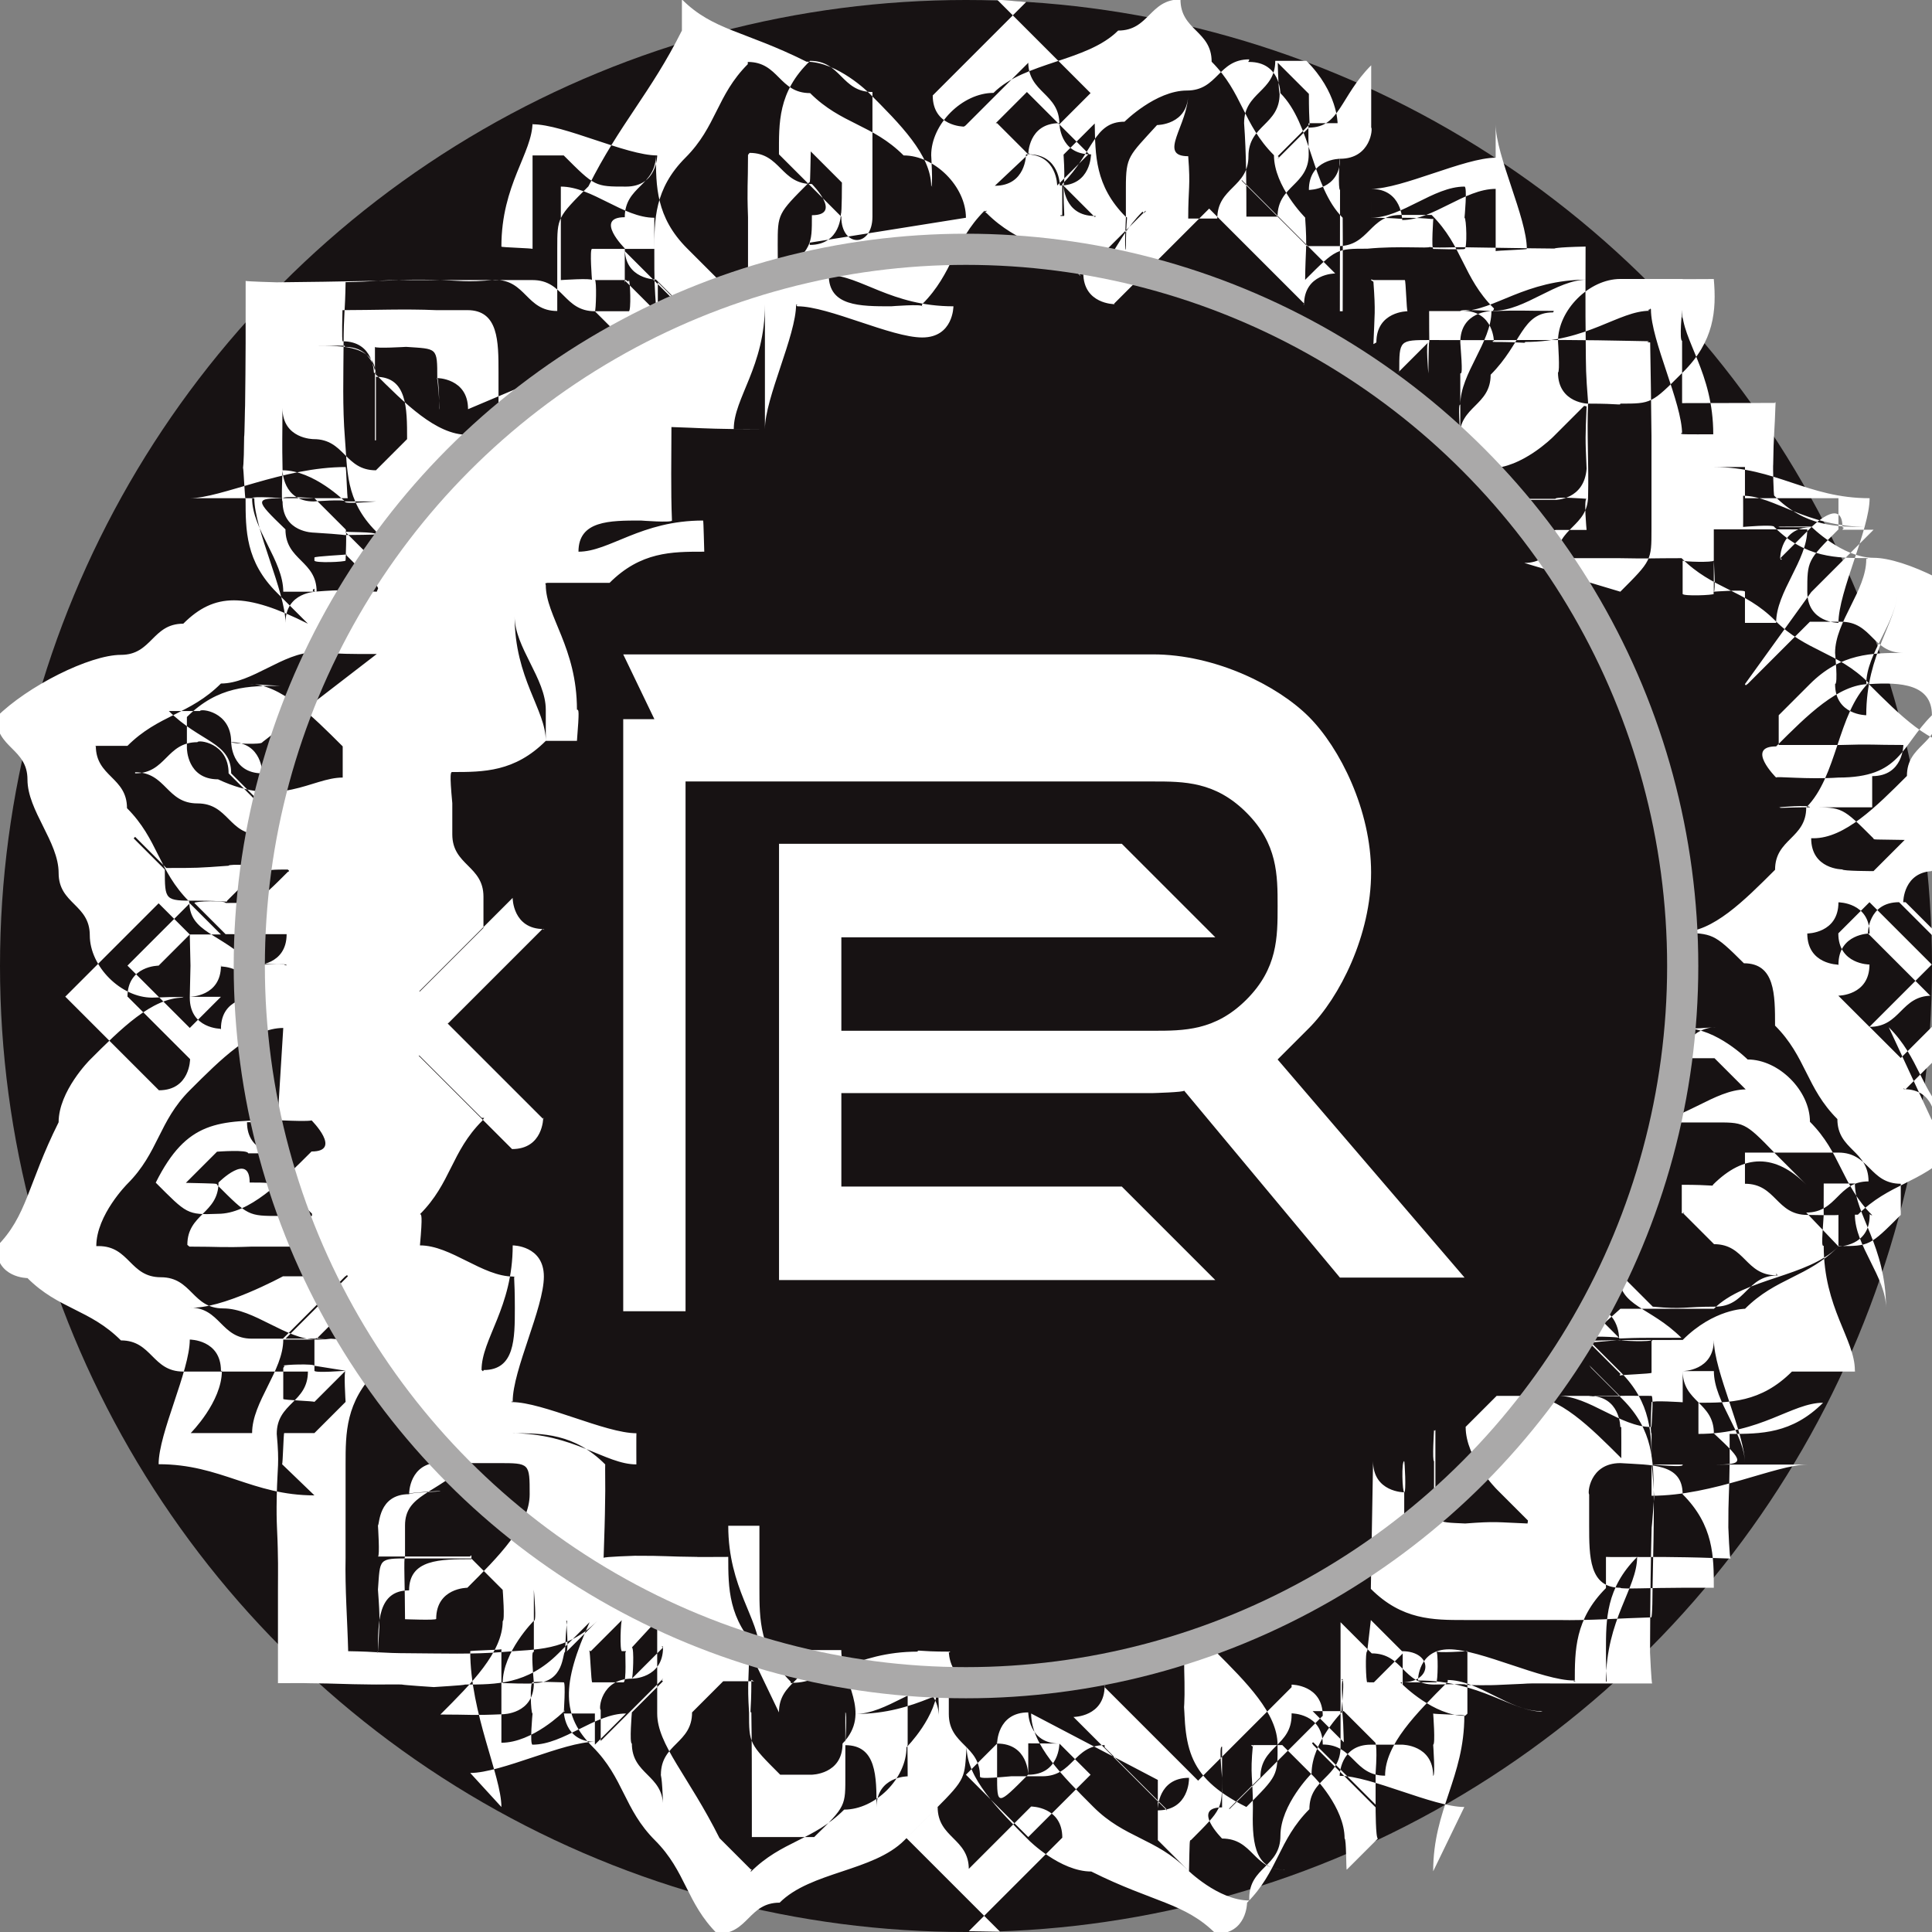 <?xml version="1.0" encoding="UTF-8"?>
<!DOCTYPE svg PUBLIC "-//W3C//DTD SVG 1.1//EN" "http://www.w3.org/Graphics/SVG/1.1/DTD/svg11.dtd">
<!-- Creator: CorelDRAW -->
<svg xmlns="http://www.w3.org/2000/svg" xml:space="preserve" width="1.181in" height="1.181in" style="shape-rendering:geometricPrecision; text-rendering:geometricPrecision; image-rendering:optimizeQuality; fill-rule:evenodd; clip-rule:evenodd"
viewBox="0 0 0.062 0.062"
 xmlns:xlink="http://www.w3.org/1999/xlink">
 <rect x="0" y="0" width="0.062" height="0.062" fill="#808080" stroke="none"/>
 <defs>
  <style type="text/css">
   <![CDATA[
    .str0 {stroke:#AAA9A9;stroke-width:0.001}
    .fil3 {fill:none}
    .fil1 {fill:white}
    .fil0 {fill:#171213}
    .fil2 {fill:white;fill-rule:nonzero}
   ]]>
  </style>
 </defs>
 <g id="Layer_x0020_1">
  <g id="_298068984">
   <circle id="_298069152" class="fil0" cx="0.031" cy="0.031" r="0.031"/>
   <path id="_298069104" class="fil1" d="M0.059 0.04c-0.001,0.001 -0.002,0.001 -0.003,0.002 -0,0 -0.001,0 -0.002,0.001 -0.001,0 -0.002,0 -0.003,2.46313e-005 -0,-5.42303e-005 -0,-0 -0,-0 -5.837e-005,0 -0,0 -0,0 0,0 0,0 0.001,0.001 0.001,0.001 0.001,0.002 0.001,0.003 2.81501e-005,0 7.76197e-005,0.001 8.34153e-005,0.001 3.72575e-006,0 -7.3687e-005,0.001 -8.03105e-005,0.001 -2.60802e-005,0.001 -4.4502e-005,0.002 -5.19535e-005,0.004 -2.06986e-006,0 4.53299e-005,0.001 6.89263e-005,0.001 -0.001,0 -0.002,0 -0.003,0 -0,0 -0.001,-6.62355e-006 -0.001,1.86287e-006 -0,5.7956e-006 -0.001,4.4088e-005 -0.001,4.71928e-005 -0,5.38163e-006 -0.001,1.75938e-005 -0.001,-1.511e-005 -0,-2.62872e-005 -0.001,-0 -0.001,-0 -0.001,-0 -0.001,-0.001 -0.002,-0.001 -0,-0 -0,-0 -0.001,-0.001 -9.45925e-005,5.56792e-005 -0,0 -0,0 0,0 0,0 0,0.001 0,0.001 0,0.002 -0,0.003 -0,0.001 -0.001,0.001 -0.001,0.002 -0.001,0.001 -0.001,0.002 -0.002,0.003 -0,0 -0,0.001 -0.001,0.001 -0.001,-0.001 -0.002,-0.001 -0.004,-0.002 -0.001,-0 -0.002,-0.001 -0.002,-0.001 -0.001,-0.001 -0.002,-0.002 -0.002,-0.003 -4.84347e-005,2.06986e-007 -9.66624e-005,1.86287e-006 -0,1.86287e-006 -5.21604e-005,0 -0,-1.65589e-006 -0,-2.06986e-006 -7.2859e-005,0.001 -0,0.001 -0.001,0.002 -0,0 -0.001,0.001 -0.001,0.001 -0.001,0.001 -0.003,0.001 -0.004,0.002 -0.001,0 -0.001,0.001 -0.002,0.001 -5.40233e-005,-0 -0,-0 -0,-0 -0.001,-0.001 -0.001,-0.002 -0.002,-0.003 -0.001,-0.001 -0.001,-0.002 -0.002,-0.003 -0.001,-0.001 -0.001,-0.002 -9.95602e-005,-0.004 -9.14878e-005,-5.21604e-005 -0,-0 -0,-0 -0,0 -0,0 -0.001,0.001 -0.001,0.001 -0.002,0.001 -0.003,0.001 -0,2.60802e-005 -0.001,7.74127e-005 -0.001,8.15524e-005 -0,3.10479e-006 -0.001,-6.80984e-005 -0.001,-7.84476e-005 -0,-1.4696e-005 -0.001,1.86287e-006 -0.001,-4.76068e-006 -0.001,-9.31436e-006 -0.001,-3.14619e-005 -0.002,-4.03622e-005 -0,-6.83053e-006 -0.001,-1.4489e-006 -0.001,-1.4489e-006 0,-0.001 0,-0.002 0,-0.003 0,-0 5.58862e-006,-0.001 -8.27943e-007,-0.001 -1.15912e-005,-0.001 -5.7956e-005,-0.001 -3.80854e-005,-0.002 2.04916e-005,-0.001 9.02458e-005,-0.001 0,-0.002 0,-0.001 0.001,-0.001 0.001,-0.002 -5.46443e-005,-9.31436e-005 -0,-0 -0,-0 -0,0 -0,0 -0.001,0 -0.001,0 -0.002,0 -0.003,-0 -0.001,-0 -0.001,-0.001 -0.002,-0.001 -0.001,-0.001 -0.002,-0.001 -0.003,-0.002 -0,-0 -0.001,-0 -0.001,-0.001 0.001,-0.001 0.001,-0.002 0.002,-0.004 0,-0.001 0.001,-0.002 0.001,-0.002 0.001,-0.001 0.002,-0.002 0.003,-0.002 -2.06986e-007,-4.98836e-005 -1.86287e-006,-9.93532e-005 -1.86287e-006,-0 0,-5.8784e-005 1.65589e-006,-0 2.27684e-006,-0 -0,-1.01423e-005 -0,-3.97413e-005 -0.001,-0 -0.001,-0 -0.002,-0.001 -0.002,-0.002 -0,-0.001 -0.001,-0.001 -0.001,-0.002 -0,-0.001 -0.001,-0.002 -0.001,-0.003 -0,-0.001 -0.001,-0.001 -0.001,-0.002 0.001,-0.001 0.003,-0.002 0.004,-0.002 0.001,-0 0.001,-0.001 0.002,-0.001 0.001,-0.001 0.002,-0.001 0.004,-0 5.21604e-005,-9.16947e-005 0,-0 0,-0 -0,-0 -0,-0 -0.001,-0.001 -0.001,-0.001 -0.001,-0.002 -0.001,-0.003 -2.54593e-005,-0 -6.47866e-005,-0.001 -8.11385e-005,-0.001 -7.86546e-006,-0 2.69082e-005,-0 3.45666e-005,-0.001 1.36611e-005,-0 2.52523e-005,-0.001 3.04269e-005,-0.001 8.90039e-006,-0.001 1.4903e-005,-0.001 1.73868e-005,-0.002 2.69082e-006,-0.001 6.20958e-007,-0.001 6.20958e-007,-0.002 0,1.511e-005 0.001,4.73998e-005 0.001,4.49159e-005 0.001,-7.45149e-006 0.002,-2.69082e-005 0.003,-4.49159e-005 0.001,-1.05563e-005 0.001,-5.48513e-005 0.002,-3.45666e-005 0.001,2.17335e-005 0.001,9.08668e-005 0.002,0 0.001,0 0.001,0.001 0.002,0.001 8.8383e-005,-5.19535e-005 0,-0 0,-0 -0,-0.001 -0,-0.001 -0,-0.002 0,-0.001 0,-0.001 0.001,-0.002 0.001,-0.002 0.002,-0.003 0.003,-0.005 0,-0 0,-0.001 0,-0.001 0.001,0.001 0.002,0.001 0.004,0.002 0.001,0 0.002,0.001 0.002,0.001 0.001,0.001 0.002,0.002 0.002,0.003 4.90557e-005,-2.06986e-007 9.81113e-005,-1.86287e-006 0,-1.86287e-006 6.20958e-005,0 0,1.65589e-006 0,2.27684e-006 6.06469e-005,-0 0,-0.001 0,-0.001 0,-0.001 0.001,-0.002 0.002,-0.002 0.001,-0.001 0.003,-0.001 0.004,-0.002 0.001,-0 0.001,-0.001 0.002,-0.001 0,0.001 0.001,0.001 0.001,0.002 0.001,0.001 0.001,0.002 0.002,0.003 0,0.001 0.001,0.002 0.001,0.002 7.12031e-005,0.001 9.93532e-006,0.001 -0,0.002 -6.08538e-005,0 -0,0 -0,0 0,6.43726e-005 0,0 0,0 9.87323e-005,-0 0,-0 0,-0 0.001,-0.001 0.001,-0.001 0.002,-0.001 0.001,-9.70764e-005 0.002,-0 0.002,-5.8577e-005 0,4.47089e-005 0.001,5.17465e-006 0.001,1.13842e-005 0.001,1.26261e-005 0.002,3.53946e-005 0.003,4.26391e-005 0,1.86287e-006 0,-4.20181e-005 0.001,-6.37516e-005 0,0.001 -1.07633e-005,0.002 3.93273e-006,0.003 8.90039e-006,0.001 0,0.001 7.65848e-005,0.002 -4.22251e-005,0.001 2.46313e-005,0.002 -0,0.003 -0,0.001 -0.001,0.001 -0.001,0.002 5.34024e-005,9.08668e-005 0,0 0,0 0.001,-0 0.001,-0 0.002,-0 0.001,1.96637e-005 0.001,0 0.002,0 0.001,0.001 0.002,0.001 0.003,0.002 0.001,0.001 0.002,0.001 0.003,0.002 -0.001,0.001 -0.001,0.003 -0.002,0.004 -0,0.001 -0.001,0.001 -0.001,0.002 -0.001,0.001 -0.002,0.002 -0.003,0.002 2.06986e-007,4.67788e-005 1.86287e-006,9.37646e-005 1.86287e-006,0 0,5.38163e-005 -1.65589e-006,0 -2.06986e-006,0 0.001,7.76197e-005 0.001,0 0.002,0.001 0.001,0 0.001,0.001 0.001,0.002 0.001,0.001 0.001,0.002 0.002,0.003 0,0.001 0.001,0.001 0.001,0.002 -0.001,0 -0.001,0.001 -0.002,0.001zm-0.007 0.002c0.001,0 0.002,0 0.003,-0 0.001,-0.001 0.003,-0.001 0.004,-0.002 0,-0 0.001,-0 0.001,-0.001 0,-8.52782e-005 0,-0 8.34153e-005,-0 -0.001,-0.001 -0.001,-0.002 -0.002,-0.003 -0,-0.001 -0.001,-0.002 -0.002,-0.002 -0,-0 -0.001,-0.001 -0.002,-0.001l-0 -3.99483e-005c-6.20958e-006,0 -1.4075e-005,0 -2.27684e-005,0 0,9.83183e-005 0.001,0 0.001,0 -0,0 -0.001,0 -0.001,0.001 -1.20052e-005,0 -2.58732e-005,0 -3.95343e-005,0l0 -0c0,-0 0.001,-0 0.001,-0 0,-5.38163e-006 0,0 0,0 0,0 0.001,0.001 0.001,0.001 -0.001,1.03493e-005 -0.002,0.001 -0.003,0.001 -7.57568e-005,2.38034e-005 -0,4.4088e-005 -0,6.06469e-005l-5.13325e-005 0c0,-4.4502e-005 0,-0 0.001,-0 0,-0 0.001,-0 0.001,-0 0.001,-0 0.001,-3.80854e-005 0.002,0.001 0,0 0.001,0.001 0.001,0.001 -0,-8.7969e-005 -0,-0 -0,-0 -0.001,-0.001 -0.002,-0.001 -0.003,-0 -0,5.8991e-005 -0,0 -0.001,0 -0,1.59379e-005 -0,-1.63519e-005 -0,-8.23804e-005 -0,0 -0,0.001 -0,0.001l3.60155e-005 -1.17982e-005c8.94179e-005,-2.83571e-005 0,8.44502e-005 0,0 0,0 0.001,0.001 0.001,0.001 0.001,0 0.001,0.001 0.002,0.001 0,1.28331e-005 0,-4.20181e-005 0,-6.58215e-005 1.07633e-005,2.38034e-005 2.21475e-005,4.73998e-005 3.35317e-005,7.12031e-005 -0.001,0 -0.001,0.001 -0.002,0.001 -0.001,0 -0.001,9.33506e-005 -0.002,-0 -0,-0 -0.001,-0.001 -0.001,-0.001 -9.37646e-005,-9.85253e-005 -0,-0 -0,-0 -2.62872e-005,7.72057e-005 -5.40233e-005,0 -8.11385e-005,0 0,0 0,0 0,0 0,0.001 0.001,0.001 0.002,0.002 8.46572e-005,9.06598e-005 0,0 0,0 -0,0 -0.001,0 -0.001,0 -0.001,0 -0.001,4.65718e-005 -0.001,-0 -0,-0 -0,-0.001 -0.001,-0.001 -5.40233e-005,0 -0,0 -0,0 0,0 0.001,0.001 0.001,0.001 -0,-2.33894e-005 -0.001,-7.09962e-005 -0.001,-0 -6.64425e-005,0 -0,0 -0,0zm0.006 0.005c-0.001,0 -0.003,0.001 -0.005,0.001 0,-0 0,-0.001 0,-0.001 0.001,-0 0.002,-0 0.002,-0 0.001,-0 0.001,-7.24451e-005 0,-0.001 -0,-0.001 -0.001,-0.001 -0.001,-0.002 0,-0 0.001,-0 0.001,-0.001 0,0.001 0.001,0.003 0.001,0.004zm-0.005 -0.001c-5.31954e-005,-0 -0,-0.001 -0,-0.001 0,-6.70634e-005 0.001,-0 0.001,-0 -0,-0 -0,-0.001 -0,-0.001 0,-0 0.001,-0 0.001,-0 0,0.001 0.001,0.002 0.001,0.003 -0.001,0 -0.001,0 -0.002,0 -0,4.28461e-005 -0,8.27943e-005 -0.001,0 -0,1.90427e-005 -0,1.20052e-005 -0,-0zm-0.001 -0.003c0,3.53946e-005 0.001,6.85123e-005 0.001,0 5.73351e-005,4.55369e-006 0,1.80078e-005 0,5.46443e-005 0,0 0,0.001 0,0.001 -0,3.29108e-005 -0.001,6.39586e-005 -0.001,8.56922e-005 -5.42303e-005,3.51876e-006 -0,-1.55239e-005 -0,-5.38163e-005 -0,-0 -0.001,-0.001 -0.001,-0.001zm-7.86546e-006 -1.15912e-005c-2.48383e-006,-4.76068e-006 -1.24192e-006,-1.03493e-005 0,0zm-0.008 0.008c0.001,0.001 0.002,0.001 0.003,0.001 0.001,0 0.002,0 0.003,0 0.001,2.11126e-005 0.002,-5.7956e-005 0.003,-8.52782e-005 0,-4.55369e-006 0,-4.92626e-005 0,-0 1.86287e-006,-0 3.72575e-005,-0 4.11902e-005,-0.001 1.73868e-005,-0.001 5.00906e-005,-0.002 3.64295e-005,-0.003 -1.511e-005,-0.001 -0,-0.002 -0.001,-0.003 -0,-0 -0.001,-0.001 -0.001,-0.001l-7.24451e-005 -9.21087e-005c-7.45149e-005,0 -0,0 -0,0 0,0 0.001,0.001 0.001,0.001 -0,-0 -0.001,-0 -0.001,-0 -6.74774e-005,9.27297e-005 -0,0 -0,0 0,-7.45149e-006 0,-1.30401e-005 0.001,-1.59379e-005 0,-4.96766e-006 0.001,0 0.001,0 0,5.46443e-005 0,0 0,0 7.63778e-005,0 0,0.001 0,0.001 -0.001,-0 -0.002,-0.001 -0.003,-0.001 -0,-2.83571e-005 -0,-7.3273e-005 -0.001,-0l-0 0c0.001,0 0.001,0 0.002,0 0.001,0 0.001,0.001 0.001,0.001 1.86287e-005,0 2.9392e-005,0 3.08409e-005,0 3.93273e-006,0 1.24192e-006,0.001 1.24192e-006,0.001 -0.001,-0.001 -0.002,-0.002 -0.003,-0.002 -0,-0 -0.001,-0 -0.001,-0 -0,0 -0.001,0.001 -0.001,0.001l5.58862e-006 1.24192e-006c9.87323e-005,2.11126e-005 0,0 0,0 0,0.001 0.001,0.002 0.001,0.002 0,0 0.001,0.001 0.001,0.001 -4.96766e-006,3.14619e-005 -9.93532e-006,6.29237e-005 -1.4903e-005,9.43856e-005 -0.001,-3.97413e-005 -0.001,-7.55498e-005 -0.002,-0 -0.001,-4.57439e-005 -0.001,-0 -0.001,-0.001 -0,-0 -0,-0.001 -0,-0.001 -6.23027e-005,-0 -0,-0.001 -0,-0.001l-0 0c1.55239e-005,5.00906e-005 3.0013e-005,0 4.326e-005,0 0,0 0,0.001 0,0.002 0,0 0,0.001 0,0.001 -0,-8.94179e-005 -0.001,-0 -0.001,-0 -0,-7.01682e-005 -0,-0 -0,-0.001 -6.04399e-005,-0 -9.52135e-005,-0.001 -0,-0.001 -9.41786e-005,7.03752e-005 -0,0 -0,0 1.26261e-005,0 7.07892e-005,0.001 0,0.001 -0,-0 -0.001,-0 -0.001,-0.001 -0,8.30013e-005 -0,0 -0,0zm0.003 0.007c-0.001,-0 -0.003,-0.001 -0.004,-0.001 0,-0 0,-0.001 0.001,-0.001 0,0 0.001,0 0.001,0 0,0 0.001,0 0.001,0.001 0,7.05822e-005 0,1.80078e-005 0,-0 7.20311e-005,-0 0,-0.001 0,-0.001 7.59638e-005,-0 0,-0.001 0,-0.001 0,2.11126e-005 0.001,4.20181e-005 0.001,6.39586e-005 -0,0.002 -0.001,0.003 -0.001,0.005zm-0.003 -0.006c0,0 0,0 0.001,0.001 0.001,0 0.001,0.001 0,0.001 -1.4282e-005,8.94179e-005 -3.08409e-005,0 -5.69211e-005,0 -0,-0 -0.001,-0 -0.001,-0 -3.78784e-005,-1.82148e-005 -5.36093e-005,-0 -5.8577e-005,-0 -3.97413e-005,-0 -7.45149e-005,-0.001 -0,-0.001zm9.83183e-005 0.002c0,0 0,0 0.001,0 0,0 0.001,0 0.001,-0 5.36093e-005,-0 6.80984e-005,-0.001 0,-0.001 0,6.89263e-005 0.001,0 0.001,0 6.78914e-005,1.71798e-005 0,0 0,0 -0,0.001 -0,0.002 -0,0.002 -2.69082e-006,1.4282e-005 -2.46313e-005,2.50453e-005 -7.65848e-005,7.43079e-005 -0.001,-0 -0.002,-0.001 -0.002,-0.001 0,-0 0,-0.001 0,-0.001zm-0.011 0.001c0,0.001 0.001,0.002 0.002,0.003 0.001,0.001 0.002,0.001 0.003,0.002 0,0 0.001,0.001 0.002,0.001 0,7.45149e-005 0,5.8784e-005 0,-7.59638e-005 0,-0.001 0.001,-0.001 0.001,-0.002 0,-0.001 0.001,-0.002 0.001,-0.002 0,-0.001 0.001,-0.002 0.001,-0.002 7.03752e-006,-0 -6.31307e-005,-0.001 -0,-0.001 -1.28331e-005,-7.49289e-005 -2.69082e-005,-0 -4.26391e-005,-0 -0,6.66495e-005 -0,0 -0,0 5.71281e-005,0 9.64554e-005,0 0,0.001 2.38034e-005,0 5.05046e-005,0 7.65848e-005,0.001 -0,-0 -0.001,-0.001 -0.001,-0.001 -0,5.31954e-005 -0,0 -0,0 0,0 0.001,0 0.001,0 0,0 0,0 0.001,0.001 0,0 8.96249e-005,0 2.02846e-005,0.001 -0,0 -0,0.001 -0,0.001 -0.001,-0.001 -0.001,-0.001 -0.002,-0.002 -0,-0 -0,-0 -0,-0 -8.36223e-005,2.9392e-005 -0,5.96119e-005 -0,8.8176e-005 0,0 0.001,0.001 0.001,0.001 0,0 0,0 0.001,0.001 0,0 0,0.001 7.348e-005,0.001 -0,0 -0.001,0.001 -0.001,0.001 -2.25615e-005,-0 -1.03493e-005,-0.001 -6.85123e-005,-0.001 -0,-0.001 -0.001,-0.002 -0.001,-0.002 -0,-0 -0,-0 -0.001,-0.001 -0,-0 -0,-0 -0,-0 -0,0 -0.001,0 -0.001,0 6.27167e-005,9.76973e-005 7.49289e-005,0 5.73351e-005,0 -9.58345e-005,0.001 -0,0.001 -0,0.002 -2.44243e-005,0.001 0,0.002 0.001,0.002 8.90039e-006,1.07633e-005 3.31177e-006,3.35317e-005 1.05563e-005,0 -0.001,-0 -0.001,-0.001 -0.002,-0.001 -0,-0 -0.001,-0.001 -0,-0.001 0,-0 0,-0.001 0,-0.001 0,-0 0,-0.001 0,-0.001l-0 5.13325e-005c-3.76714e-005,0 -9.19017e-005,0 -0,0.001 -0,0.001 -0,0.001 -0.001,0.002 -4.65718e-005,0 -3.89133e-005,0 -6.16818e-005,0.001 -0,-0 -0.001,-0.001 -0.001,-0.001 -0,-0 -0,-0.001 -0,-0.001 0,-0 0,-0.001 0.001,-0.001 -0,1.55239e-005 -0,3.08409e-005 -0,4.4295e-005 -0,0 -0,0.001 -0.001,0.001 -0,-0 -0,-0.001 -0,-0.001 -0,9.10738e-006 -0,1.71798e-005 -0,2.35964e-005zm-0.001 0.007c-0.001,-0.001 -0.002,-0.002 -0.003,-0.003 0,-0 0.001,-0.001 0.001,-0.001 0,0.001 0.001,0.001 0.001,0.002 0,0 0,0 0,0 0,0 0,0 0,-1.511e-005 0.001,-0.001 0.001,-0.001 0.002,-0.002 0,0 0.001,0 0.001,0.001 -0.001,0.001 -0.002,0.002 -0.003,0.003zm-0.011 -0.01c-0,0.001 -0,0.002 0,0.003 0,0.001 0.001,0.002 0.002,0.004 0,0 0.001,0.001 0.001,0.001 8.50712e-005,0 0,0 0,8.40363e-005 0.001,-0.001 0.002,-0.001 0.003,-0.002 0.001,-0 0.002,-0.001 0.002,-0.002 0,-0 0.001,-0.001 0.001,-0.002l3.74644e-005 -0c-0,-6.20958e-006 -0,-1.38681e-005 -0,-2.25615e-005 -4.28461e-005,0 -9.81113e-005,0 -0,0 -8.7555e-005,0 -0,0 -0,0.001 -0,-0 -0,-0.001 -0.001,-0.001 -0,-1.36611e-005 -0,-2.9599e-005 -0,-4.55369e-005 0,0 0,0.001 0,0.001 0,0 0,0.001 0,0.001 -1.92497e-005,0 -0,0 -0,0.001 -0,0 -0.001,0 -0.001,0.001 2.48383e-006,-0.001 -0,-0.002 -0.001,-0.002 -0,-0 -0,-0.001 -0,-0.001l-0 -5.19535e-005c6.10608e-005,0 0,0.001 0,0.001 0,0 0,0.001 0,0.001 0,0.001 3.37387e-005,0.001 -0.001,0.002 -0,0 -0,0 -0.001,0 -0,0 -0,0 -0.001,0 0,-0 0,-0.001 0,-0.001 0,-0.001 0,-0.002 -1.63519e-005,-0.003 -6.00259e-005,-0 -0,-0 -0,-0.001 -8.48642e-006,-9.91462e-005 3.35317e-005,-0 9.79043e-005,-0 -0,-0 -0.001,-0 -0.001,-0 7.45149e-006,0 -7.55498e-005,0 -0,0 -0,0 -0.001,0.001 -0.001,0.001 -0,0.001 -0.001,0.001 -0.001,0.002 -1.75938e-005,0 4.326e-005,0 6.80984e-005,0.001 -0,-0.001 -0.001,-0.001 -0.001,-0.002 -8.32083e-005,-0 0,-0.001 0,-0.001 0,-0 0.001,-0.001 0.001,-0.001 8.54852e-005,-7.86546e-005 0,-0 0,-0 -7.82407e-005,-2.67012e-005 -0,-5.48513e-005 -0,-8.23804e-005 -0,0 -0,0 -0,0 -0.001,0.001 -0.001,0.001 -0.002,0.002 -9.02458e-005,8.40363e-005 -0,0 -0,0 -0,-0.001 -0,-0.001 -0,-0.001 -7.16171e-005,-0 0,-0.001 0.001,-0.001 0,-0 0.001,-0 0.001,-0.001 -8.17594e-005,-3.51876e-005 -0,-7.07892e-005 -0,-0 -0,7.61708e-005 -0,0 -0,0 -0,0 -0,0 -0.001,0.001 3.29108e-005,-0 8.13454e-005,-0.001 0,-0.001 -0,-6.64425e-005 -0,-0 -0,-0zm-0.005 0.006c-0,-0.001 -0.001,-0.003 -0.001,-0.005 0,-2.15265e-005 0.001,-4.20181e-005 0.001,-6.18888e-005 0,0.001 0,0.002 0,0.003 4.16042e-005,0 0,0 0,0 0.001,-0 0.002,-0.001 0.002,-0.001 3.29108e-005,-1.22122e-005 6.83053e-005,-1.73868e-005 0,-3.0013e-005 0,0 0,0.001 0.001,0.001 -0.001,0 -0.003,0.001 -0.004,0.001zm0.004 -0.003c-0.001,0 -0.002,0.001 -0.003,0.001 -9.70764e-005,-0 -0,-0.001 -0,-0.001 -5.9198e-005,-0 -9.02458e-005,-0.001 -0,-0.001 -3.72575e-005,-0 -1.78008e-005,-0 0,-0 0,-3.58086e-005 0.001,-0 0.001,-0 6.87193e-005,0 0,0.001 0,0.001 0,-0 0.001,-0 0.001,-0 0,0 0,0.001 0,0.001zm-0 -0.002c-5.38163e-006,3.58086e-005 -1.57309e-005,7.07892e-005 -1.86287e-005,0 -1.78008e-005,0 4.65718e-005,0.001 -6.68564e-005,0.001 -0,0 -0.001,0 -0.001,0 -3.45666e-005,-0 -6.64425e-005,-0.001 -9.12808e-005,-0.001 -3.51876e-006,-4.61578e-005 1.32471e-005,-0 4.61578e-005,-0 0,-0 0.001,-0.001 0.001,-0.001 -3.87064e-005,0 -8.01035e-005,0.001 -0,0.001zm-0.008 -0.009c-0.001,0.001 -0.001,0.002 -0.001,0.003 -0,0.001 -0,0.002 -0,0.003 -2.17335e-005,0.001 5.75421e-005,0.002 8.30013e-005,0.003 4.96766e-006,0 6.76844e-005,0 0,0 0.001,1.61449e-005 0.001,6.31307e-005 0.002,6.60285e-005 0.001,4.55369e-006 0.002,4.13972e-005 0.003,-4.30531e-005 0.001,-9.23157e-005 0.002,-0 0.003,-0.001 0,-0 0,-0 0,-0 -0,-8.05175e-005 -0,-0 -0,-0 -0,0 -0.001,0.001 -0.001,0.001 8.34153e-005,-0 0,-0.001 0,-0.001 -9.52135e-005,-6.91333e-005 -0,-0 -0,-0 8.27943e-006,0 1.57309e-005,0 2.27684e-005,0 1.03493e-005,0 -2.09056e-005,0 -6.39586e-005,0.001 -8.7555e-005,0 -0,0.001 -0.001,0.001 -0,3.87064e-005 -0.001,0 -0.001,0 0,-0.001 0.001,-0.002 0.001,-0.002 3.10479e-005,-0 8.15524e-005,-0 0,-0.001 -6.89263e-005,-5.8991e-005 -0,-0 -0,-0 -0,0.001 -0,0.001 -0,0.002 -4.4502e-005,0 -8.46572e-005,0 -0,0.001 -0,0.001 -0.001,0.001 -0.001,0.001 -0.001,4.4088e-005 -0.001,9.31436e-006 -0.002,9.31436e-006 0.001,-0.001 0.002,-0.002 0.002,-0.003 7.78267e-005,-0 0,-0.001 0,-0.001 4.4295e-005,-0 0,-0 0,-0 -0,-0 -0.001,-0.001 -0.001,-0.001l-3.31177e-006 1.55239e-005c-2.13195e-005,9.79043e-005 -0,0 -0,0 -0.001,0 -0.002,0 -0.002,0.001 -0.001,0 -0.001,0.001 -0.001,0.002 -3.37387e-005,-8.27943e-006 -6.72704e-005,-1.61449e-005 -0,-2.44243e-005 5.38163e-005,-0.001 7.47219e-005,-0.001 0,-0.002 7.3894e-005,-0.001 0,-0.001 0.001,-0.001 0.001,-0 0.001,-0 0.002,-0 0,-2.46313e-005 0,-5.77491e-005 0,-9.56275e-005l-0 -0c-3.68435e-005,1.17982e-005 -7.41009e-005,2.31824e-005 -0,3.39457e-005 -0,0 -0.001,0 -0.001,0 -0.001,0 -0.001,0 -0.002,0 6.64425e-005,-0 0,-0.001 0,-0.001 5.40233e-005,-0 0,-0.001 0.001,-0.001 0,-5.23674e-005 0.001,-8.36223e-005 0.001,-9.23157e-005 -5.8784e-005,-7.84476e-005 -0,-0 -0,-0l-0 -4.96766e-006c-0,-1.4282e-005 -0.001,5.11255e-005 -0.001,8.11385e-005 0,-0 0,-0.001 0.001,-0.001 -8.21734e-005,-0 -0,-0 -0,-0zm-0.002 0.002c-2.67012e-005,0 -9.95602e-005,0 -0,0 -0.001,-0 -0.002,-0 -0.002,-0 0,-0.001 0.001,-0.002 0.001,-0.003 0,0 0.001,0 0.001,0 -0,0 -0,0.001 -0,0.001 0,8.07245e-005 0.001,0 0.001,0 -6.45796e-005,0 -0,0.001 -0,0.001zm-0 0.002c-0.002,-0 -0.003,-0.001 -0.005,-0.001 0,-0.001 0.001,-0.003 0.001,-0.004 0,0 0.001,0 0.001,0.001 4.326e-005,2.48383e-005 5.52652e-005,0 3.02199e-005,0 -0,0.001 -0.001,0.002 -0.001,0.002 -7.96896e-005,0 -3.87064e-005,0 0,0 0.001,0 0.002,0 0.003,0 -2.21475e-005,0 -4.4502e-005,0.001 -6.83053e-005,0.001zm0.001 -0.004c-0,0 -0.001,0.001 -0.001,0.001 -0,-2.60802e-005 -0.001,-5.73351e-005 -0.001,-9.37646e-005 0,-0 0,-0.001 0,-0.001 1.67659e-005,-3.56016e-005 8.63131e-005,-6.18888e-005 0,-6.56145e-005 0,-3.82924e-005 0.001,-7.09962e-005 0.001,-0zm-0.002 -0.011c-0.001,0 -0.002,0.001 -0.003,0.002 -0.001,0.001 -0.001,0.002 -0.002,0.003 -0,0 -0.001,0.001 -0.001,0.002 -7.76197e-005,0 -8.07245e-005,0 7.22381e-005,0 0.001,0 0.001,0.001 0.002,0.001 0.001,0 0.001,0.001 0.002,0.001 0.001,0 0.002,0.001 0.003,0.001 0,1.4489e-005 0.001,-6.54075e-005 0.001,-0 6.31307e-005,-1.511e-005 0,-3.12549e-005 0,-4.82277e-005 -6.29237e-005,-0 -0,-0 -0,-0 -0,8.8383e-005 -0.001,0 -0.001,0 -7.82407e-005,8.48642e-006 -0,1.30401e-005 -0,1.98706e-005 0,-0 0.001,-0.001 0.001,-0.001 -5.40233e-005,-0 -0,-0 -0,-0 -0,0 -0,0.001 -0,0.001 -0,0 -0,0 -0.001,0 -0,6.76844e-005 -0,4.26391e-005 -0,-1.24192e-006 -0,-0 -0.001,-0 -0.001,-0 0.001,-0.001 0.001,-0.001 0.002,-0.002 9.50065e-005,-0 0,-0 0,-0 -2.77361e-005,-7.86546e-005 -5.60932e-005,-0 -8.30013e-005,-0 -0,0 -0.001,0.001 -0.001,0.001 -0,0 -0.001,0.001 -0.001,0.001 -0,0 -0.001,0 -0.001,0 -0.001,-0 -0.001,-0.001 -0.002,-0.001 0.001,8.58991e-005 0.003,-0.001 0.003,-0.001 0,-0 0,-0 0.001,-0 0,-9.54205e-005 0,-0 0,-0 -0,-0 -0,-0.001 -0,-0.001 -7.96896e-005,7.3273e-005 -0,7.55498e-005 -0,4.65718e-005 -0.001,-0 -0.001,-0 -0.002,-0 -0.001,3.58086e-005 -0.001,0 -0.002,0 -0,7.3687e-005 -0,0 -0,0 -2.25615e-005,-1.88357e-005 -4.51229e-005,-3.76714e-005 -6.74774e-005,-5.65071e-005 0,-0.001 0.001,-0.001 0.001,-0.002 0,-0 0.001,-0.001 0.001,-0 0.001,0 0.001,0 0.002,0.001 0,3.20828e-005 0,5.48513e-005 0,7.24451e-005l-4.73998e-005 -0c-0,-3.78784e-005 -0,-9.35576e-005 -0.001,-0 -0.001,-0 -0.001,-0 -0.002,-0.001 -0,-4.63648e-005 -0,-3.76714e-005 -0.001,-6.23027e-005 0,-0 0.001,-0.001 0.001,-0.001 0,-0 0.001,-7.72057e-005 0.001,5.31954e-005 0,0 0.001,0 0.001,0 -1.28331e-005,-0 -2.64942e-005,-0 -3.76714e-005,-0 -0,-0 -0.001,-0 -0.001,-0.001 0,-0 0.001,-0 0.001,-0 -9.10738e-006,-0 -1.71798e-005,-0 -2.35964e-005,-0zm-0.007 -0.001c0.001,-0.001 0.002,-0.002 0.003,-0.003 0,0 0.001,0.001 0.001,0.001 -0,0 -0.001,0.001 -0.001,0.001 -0,0 -0.001,0 -0.001,0.001 -0,0 -0,0 9.93532e-006,0 0.001,0.001 0.001,0.001 0.002,0.002 -0,0 -0,0.001 -0.001,0.001 -0.001,-0.001 -0.002,-0.002 -0.003,-0.003zm0.004 -4.13972e-007c0,-0 0.001,-0 0.001,-0.001 2.9392e-005,-1.98706e-005 0,6.41656e-006 0,2.69082e-005 0,0 0.001,0 0.001,0.001 -0,0 -0.001,0 -0.001,0.001 -4.86417e-005,2.19405e-005 -0,2.75291e-005 -0,6.20958e-007 -0,-0 -0.001,-0 -0.001,-0.001zm0 0c0,0 0,0 0.001,0 -0,0 -0.001,0.001 -0.001,0.001 -0.001,-0.001 -0.001,-0.001 -0.002,-0.002 0.001,-0.001 0.001,-0.001 0.002,-0.002 0,0 0.001,0.001 0.001,0.001 -0,0 -0,0 -0.001,0 -0,0 -0,0 2.25615e-005,0.001zm0.006 -0.011c-0.001,-0 -0.001,-0 -0.002,-5.29884e-005 -0.001,0 -0.002,0.001 -0.003,0.001 -0.001,0.001 -0.002,0.001 -0.003,0.002 -0,0 -0,0 -0.001,0 -4.09832e-005,3.22898e-005 -4.53299e-005,0 -1.4903e-005,0 0,0.001 0.001,0.001 0.001,0.002 0.001,0.001 0.001,0.002 0.002,0.003 0,0.001 0.001,0.001 0.002,0.002 0,0 0.001,0 0.001,0 3.31177e-005,1.511e-005 6.66495e-005,2.9599e-005 9.99742e-005,4.30531e-005 6.20958e-006,-0 1.4075e-005,-0 2.29754e-005,-0 -0,-9.33506e-005 -0.001,-0 -0.001,-0 0,-0 0.001,-0 0.001,-0.001 1.20052e-005,-0 2.62872e-005,-0 4.01553e-005,-0l-0 0c-0,0 -0.001,0 -0.001,0 -0,1.86287e-005 -0,-0 -0.001,-0 -0,-0 -0.001,-0.001 -0.001,-0.001 0,-6.12678e-005 0.001,-8.69341e-005 0.001,-0 0.001,-0 0.001,-0 0.002,-0.001 8.7969e-005,-2.9392e-005 0,-5.40233e-005 0,-7.3687e-005l5.11255e-005 -0c-0.001,0 -0.001,0 -0.002,0.001 -0,6.80984e-005 -0,0 -0.001,0 -0.001,0 -0.001,-0 -0.001,-0.001 -0,-0 -0.001,-0.001 -0.001,-0.001 1.55239e-005,-1.63519e-005 3.12549e-005,-3.27038e-005 4.67788e-005,-4.92626e-005 0,0 0.001,0.001 0.001,0.001 0.001,0 0.001,0 0.002,-7.24451e-005 0,-6.76844e-005 0.001,-0 0.001,-0 9.64554e-005,-1.07633e-005 0,3.80854e-005 0,0 0,-0 0,-0.001 0,-0.001 -0,6.00259e-006 -0,-6.78914e-005 -0,-0 -0.001,-0 -0.001,-0.001 -0.002,-0.001 -0.001,-0 -0.001,-0.001 -0.002,-0.001 -0,-5.17465e-006 -0,3.31177e-005 -0,3.51876e-005 0.001,-0 0.001,-0.001 0.002,-0.001 0,-8.34153e-005 0.001,0 0.001,0.001 0,0 0.001,0.001 0.001,0.001 8.65201e-005,9.10738e-005 0,0 0,0 2.64942e-005,-7.80337e-005 5.48513e-005,-0 8.21734e-005,-0 -0,-0 -0,-0 -0.001,-0.001 -0,-0.001 -0.001,-0.001 -0.002,-0.002 0.001,-0 0.001,-0 0.001,-0 0,-8.52782e-005 0.001,0 0.001,0.001 0,0 0,0.001 0.001,0.001 4.82277e-005,-0 9.66624e-005,-0 0,-0 -0,-0 -0,-0.001 -0.001,-0.001 0,4.18111e-005 0.001,9.06598e-005 0.001,0 6.64425e-005,-0 0,-0 0,-0zm-0.006 -0.005c0.001,-0 0.003,-0.001 0.005,-0.001 2.42173e-005,0 4.71928e-005,0.001 7.03752e-005,0.001 -0.001,0 -0.002,0 -0.002,0 -0.001,0 -0.001,3.62225e-005 -0,0.001 0,0.001 0.001,0.001 0.001,0.002 -0,0 -0.001,0 -0.001,0.001 -0,-0.001 -0.001,-0.003 -0.001,-0.004zm0.005 0.001c4.26391e-005,0 0,0.001 0,0.001 -0,4.67788e-005 -0.001,8.8176e-005 -0.001,0 -0,3.56016e-005 -0,0 -0,0 0,0 0,0.001 0,0.001 -0,0 -0.001,0 -0.001,0 -0,-0.001 -0.001,-0.002 -0.001,-0.003 0,-7.3894e-005 0.001,-0 0.001,-0 0,-8.34153e-005 0.001,-0 0.001,-0 0,-3.06339e-005 0,6.00259e-006 0,0zm0.001 0.002c-0.001,-4.07762e-005 -0.001,-7.88616e-005 -0.002,-0 -4.05692e-005,-3.72575e-006 -9.23157e-005,-5.48513e-005 -0,-9.66624e-005 -0,-0 -0,-0.001 -0,-0.001 0,-3.89133e-005 0.001,-8.50712e-005 0.001,-9.68694e-005 8.69341e-005,-3.31177e-006 0,7.2859e-005 0,0 0,0 0.001,0.001 0.001,0.001 2.02846e-005,2.69082e-005 3.24968e-005,6.00259e-005 4.47089e-005,8.27943e-005zm0.008 -0.008c-0,-0 -0,-0 -0.001,-0.001 -0.001,-0 -0.001,-0.001 -0.002,-0.001 -0.001,-0 -0.003,-0 -0.004,-0 -0.001,-3.72575e-006 -0.001,4.92626e-005 -0.002,6.62355e-005 -0,4.76068e-006 -0,7.03752e-005 -0,0 -1.59379e-005,0.001 -6.18888e-005,0.001 -6.45796e-005,0.002 -4.3467e-006,0.001 -3.76714e-005,0.002 4.22251e-005,0.003 8.50712e-005,0.001 0,0.002 0.001,0.003 0,0 0,0 0,0.001 8.11385e-005,-0 0,-0 0,-0 -0,-0 -0.001,-0.001 -0.001,-0.001 0,3.56016e-005 0.001,0 0.001,9.60414e-005l0 -8.07245e-006c6.56145e-005,-9.02458e-005 0,-0 0,-0 -0,1.01423e-005 -0,1.92497e-005 -0.001,2.77361e-005 -0,7.86546e-006 -0,-1.65589e-005 -0.001,-7.76197e-005 -0,-0 -0.001,-0 -0.001,-0.001 -4.84347e-005,-0 -0,-0.001 -0,-0.001 0.001,0 0.002,0.001 0.002,0.001 0,3.04269e-005 0,8.05175e-005 0.001,0l0 -0c-0,-0 -0.001,-0 -0.001,-0 -0,-7.76197e-005 -0.001,-0 -0.001,-0 -0.001,-0 -0.001,-0.001 -0.001,-0.001 -1.94567e-005,-0.001 -3.93273e-006,-0.001 -3.93273e-006,-0.002 7.67918e-005,0 0,0 0,0 0,0.001 0.001,0.001 0.001,0.001 0.001,0 0.001,0.001 0.002,0.001 0,3.82924e-005 0,0 0,0 0,-0 0.001,-0.001 0.001,-0.001 -0,-5.40233e-005 -0,-0 -0,-0 -0,-0.001 -0,-0.002 -0.001,-0.002 -0,-0.001 -0.001,-0.001 -0.002,-0.001 0,0 0.001,-2.48383e-006 0.001,1.65589e-006 0,1.03493e-006 0,2.09056e-005 0,3.74644e-005 0.001,0 0.001,0.001 0.001,0.001 0,0.001 0,0.001 0,0.002 2.75291e-005,0 6.33377e-005,0 0,0l0 -0 -3.14619e-005 -0c-0,-0 -0,-0.001 -0,-0.001 -0,-0.001 -0,-0.001 -0,-0.002 0,5.98189e-005 0.001,0 0.001,0 0.001,7.05822e-005 0.001,0 0.001,0.001 4.84347e-005,0 7.01682e-005,0.001 6.89263e-005,0.001 7.41009e-005,-5.54722e-005 0,-0 0,-0l3.51876e-006 -0c1.26261e-005,-0 -5.36093e-005,-0.001 -8.52782e-005,-0.001 0,0 0.001,0 0.001,0.001 0,-7.45149e-005 0,-0 0,-0zm-0.003 -0.007c0.001,0 0.003,0.001 0.004,0.001 -0,0 -0,0.001 -0.001,0.001 -0.001,-0 -0.001,-0 -0.002,-0.001 -0,-0 -0.001,-0 -0.001,-0 -0,-6.08538e-005 -0,-2.60802e-005 -0,0 -0,0.001 -0,0.002 -0,0.003 -0,-2.35964e-005 -0.001,-4.80207e-005 -0.001,-7.41009e-005 0,-0.002 0.001,-0.003 0.001,-0.004zm0.003 0.006c-0,-0 -0,-0 -0.001,-0 -0,-0 -0,-0 -0,-0 -0,-8.32083e-005 -0,-0 -0,-0 3.47736e-005,-0 6.37516e-005,-0.001 0,-0.001 0,0 0.001,0 0.001,0 4.4088e-005,2.09056e-005 8.46572e-005,9.39716e-005 8.94179e-005,0 4.3674e-005,0 7.92756e-005,0.001 0,0.001zm-9.27297e-005 -0.002c-0,-0 -0.001,-0 -0.001,-0 -7.98965e-005,0 -0,0.001 -0,0.001 -0,-6.80984e-005 -0.001,-0 -0.001,-0 -7.24451e-005,-1.92497e-005 -0,-0 -0,-0 0,-0.001 0,-0.002 0,-0.003 0.001,0 0.002,0.001 0.003,0.001 -0,0 -0,0.001 -0,0.001zm0.011 -0.001c-0,-0.001 -0.001,-0.002 -0.002,-0.002 -0.001,-0.001 -0.002,-0.001 -0.003,-0.002 -0.001,-0 -0.001,-0.001 -0.002,-0.001 -0,-7.84476e-005 -0,-6.00259e-005 -0,7.07892e-005 -0.001,0.001 -0.001,0.002 -0.002,0.003 -0.001,0.001 -0.001,0.002 -0.001,0.003 -0,0.001 -0,0.001 6.89263e-005,0.002l4.3467e-005 0c0,-6.23027e-005 0,-0 0,-0 -0,-0 -0,-0.001 -0,-0.001 0,0 0.001,0.001 0.001,0.001 0,-5.34024e-005 0,-0 0,-0 -0,-0 -0.001,-0 -0.001,-0 -0,-0 -0,-0 -0.001,-0.001 -6.10608e-005,-8.38293e-005 -9.00389e-005,-0 -6.02329e-005,-0 0,-0 0,-0.001 0,-0.001 0.001,0.001 0.001,0.001 0.002,0.002 0,0 0,0 0,0 8.32083e-005,-2.9392e-005 0,-5.94049e-005 0,-8.7762e-005 -0,-0 -0.001,-0.001 -0.001,-0.001 -0,-0 -0.001,-0 -0.001,-0.001 -0,-0 -0.001,-0.001 -0,-0.001 0,-0.001 0.001,-0.001 0.001,-0.002 -0,0.001 0,0.002 0.001,0.003 0,0 0,0 0.001,0.001 8.44502e-005,9.19017e-005 0,0 0,0 0,-0 0.001,-0 0.001,-0 -6.25097e-005,-9.08668e-005 -7.3273e-005,-0 -4.51229e-005,-0 0,-0.001 0,-0.001 0,-0.002 -3.58086e-005,-0.001 -0,-0.001 -0,-0.002 -7.76197e-005,-0 -0,-0 -0,-0 1.65589e-005,-2.15265e-005 3.33247e-005,-4.30531e-005 5.00906e-005,-6.45796e-005 0.001,0 0.001,0.001 0.002,0.001 0,0 0.001,0.001 0,0.001 -0,0.001 -0,0.001 -0.001,0.002 -4.16042e-005,0 -7.20311e-005,0 -9.74903e-005,0l0 -4.65718e-005c4.26391e-005,-0 0,-0 0,-0.001 0,-0.001 0,-0.001 0.001,-0.002 4.86417e-005,-0 3.76714e-005,-0 6.08538e-005,-0.001 0,0 0.001,0.001 0.001,0.001 0,0 0,0.001 -3.20828e-005,0.001 -0,0 -0,0.001 -0.001,0.001 0,-1.71798e-005 0,-3.43597e-005 0,-4.90557e-005 0,-0 0,-0.001 0,-0.001 0,0 0,0.001 0,0.001 0,-8.90039e-006 0,-1.71798e-005 0,-2.35964e-005zm0.001 -0.007c0.001,0.001 0.002,0.002 0.003,0.003 -0,0 -0.001,0.001 -0.001,0.001 -0,-0.001 -0.001,-0.001 -0.001,-0.002 -0,-0 -0,-0 -0,-0 -0,-0 -0,-0 -0,2.79431e-005 -0.001,0.001 -0.001,0.001 -0.002,0.002 -1.65589e-005,2.02846e-005 -4.326e-005,3.16688e-005 -6.54075e-005,4.69858e-005 -0,-0 -0.001,-0 -0.001,-0.001 0.001,-0.001 0.002,-0.002 0.003,-0.003zm0.011 0.01c3.04269e-005,-0 5.8784e-005,-0 9.04528e-005,-0 0,-0.001 8.69341e-006,-0.002 -0,-0.003 -0.001,-0.001 -0.001,-0.003 -0.002,-0.004 -0,-0 -0,-0.001 -0.001,-0.001 -7.3066e-005,-0 -0,-0 -0,-8.27943e-005 -0.001,0 -0.001,0.001 -0.002,0.001 -0.001,0 -0.002,0.001 -0.002,0.001 -0.001,0 -0.001,0.001 -0.002,0.002 -0,0 -0,0.001 -0,0.001l-5.56792e-005 0c0,6.83053e-006 0,1.57309e-005 0,2.56662e-005 3.14619e-005,-0 6.54075e-005,-0 9.83183e-005,-0 5.13325e-005,-0 0,-0 0,-0.001 0,0 0,0.001 0.001,0.001 9.33506e-005,9.72834e-006 0,2.13195e-005 0,3.20828e-005 -0,-0 -0.001,-0.001 -0.001,-0.001 -1.98706e-005,-0 6.41656e-005,-0 0,-0.001 0,-0 0.001,-0.001 0.001,-0.001 2.09056e-005,0.001 0,0.002 0.001,0.003 8.07245e-005,0 0,0 0,0.001l0 5.02976e-005c-5.48513e-005,-0 -0,-0.001 -0,-0.001 -0,-0 -0,-0.001 -0,-0.001 -0,-0.001 9.04528e-005,-0.001 0.001,-0.002 0,-0 0.001,-0 0.001,-0.001 -7.57568e-005,9.87323e-005 -0,0 -0,0 -0,0.001 -0.001,0.002 -0,0.002 7.74127e-005,0.001 0,0.001 0,0.002 2.75291e-005,0 2.11126e-005,0 -6.68564e-005,0 0,0 0.001,0 0.001,0 -1.94567e-005,-0 4.90557e-005,-0 0,-0 0,-0.001 0.001,-0.001 0.001,-0.002 0,-0.001 0.001,-0.001 0.001,-0.002 6.20958e-006,-0 -3.35317e-005,-0 -6.08538e-005,-0.001 8.11385e-005,0 0,0 0,0 0,0 0.001,0.001 0.001,0.001 0,0.001 5.02976e-005,0.001 -0,0.001 -0,0 -0.001,0.001 -0.001,0.001 -8.50712e-005,8.07245e-005 -0,0 -0,0 7.76197e-005,2.64942e-005 0,5.44373e-005 0,8.17594e-005 0,-0 0,-0 0.001,-0.001 0.001,-0 0.001,-0.001 0.002,-0.002 0,0.001 0,0.001 0,0.002 5.17465e-005,0 -0,0.001 -0.001,0.001 -0,0 -0.001,0 -0.001,0.001 0,4.55369e-005 0,9.08668e-005 0,0 0,-0 0.001,-0 0.001,-0.001 -2.52523e-005,0 -6.74774e-005,0.001 -0,0.001 0,6.58215e-005 0,0 0,0zm0.005 -0.006c0,0.001 0.001,0.003 0.001,0.004 -0,2.54593e-005 -0.001,4.92626e-005 -0.001,7.3273e-005 -0,-0.001 -0,-0.001 -0,-0.002 -2.73221e-005,-0 -8.7555e-005,-0 -0,-0 -2.17335e-005,-0 -0,-0 -0,-0 -0.001,0 -0.002,0.001 -0.003,0.001 -0,-0 -0,-0.001 -0.001,-0.001 0.001,-0 0.003,-0.001 0.004,-0.001zm-0.004 0.003c0.001,-0 0.002,-0.001 0.003,-0.001 9.56275e-005,0 0,0.001 0,0.001 5.98189e-005,0 9.43856e-005,0.001 0,0.001 3.62225e-005,0 2.60802e-005,0 -0,0 -0,2.9185e-005 -0.001,0 -0.001,0 -7.12031e-005,-0 -0,-0.001 -0,-0.001 -0,8.98319e-005 -0,0 -0.001,0 -0,7.59638e-005 -0,0 -0.001,0 -0,-0 -0,-0.001 -0,-0.001zm0 0.002c3.72575e-006,-4.4088e-005 4.47089e-005,-0 8.42432e-005,-0 0,-0 0.001,-0 0.001,-0 3.29108e-005,0 5.56792e-005,0.001 8.7348e-005,0.001 1.94567e-005,0 -3.99483e-005,0 -0,0 -0,0 -0.001,0 -0.001,0.001 -3.41527e-005,2.58732e-005 -7.51359e-005,4.30531e-005 -9.47995e-005,5.42303e-005 3.70505e-005,-0.001 7.22381e-005,-0.001 0,-0.002zm0.008 0.01c0.001,-0.001 0.001,-0.001 0.001,-0.002 0,-0.001 0,-0.002 0,-0.003 -9.93532e-006,-0.001 -2.46313e-005,-0.002 -4.18111e-005,-0.003 -2.48383e-006,-0 -2.21475e-005,-0 -5.23674e-005,-0 -1.09703e-005,-4.65718e-005 -7.18241e-005,-0 -0,-0 -0,-2.62872e-005 -0,-3.62225e-005 -0,-3.76714e-005 -0.001,-1.65589e-005 -0.002,-4.94696e-005 -0.004,-3.80854e-005 -0.001,9.10738e-006 -0.002,0 -0.003,0 -0.001,0 -0.001,0 -0.001,0.001 -2.02846e-005,2.50453e-005 -4.24321e-005,4.86417e-005 -6.56145e-005,7.12031e-005 0,7.2859e-005 0,0 0,0 0,-0 0.001,-0.001 0.001,-0.001 -9.02458e-005,0 -0,0.001 -0,0.001 9.54205e-005,6.91333e-005 0,0 0,0 -4.13972e-007,-0 7.03752e-006,-0.001 2.44243e-005,-0.001 1.20052e-005,-0 0,-0 0,-0.001 0,-0 0,-0 0.001,-0 0,-7.45149e-005 0.001,-0 0.001,-0 -0,0.001 -0.001,0.002 -0.001,0.003 -2.8771e-005,0 -7.16171e-005,0 -0,0.001l0 0c0,-0.001 0,-0.001 0,-0.002 4.71928e-005,-0 7.67918e-005,-0 0,-0.001 0,-0.001 0.001,-0.001 0.001,-0.001 0.001,-3.22898e-005 0.001,-6.83053e-006 0.002,-6.83053e-006 -3.10479e-006,6.20958e-006 -9.52135e-006,4.3467e-005 -2.58732e-005,4.86417e-005 -0.001,0 -0.001,0.001 -0.002,0.002 -0,0.001 -0.001,0.001 -0.001,0.002 -3.93273e-005,0 -0,0 -0,0 0,0 0.001,0.001 0.001,0.001 5.11255e-005,-0 0,-0 0,-0 0.001,-0 0.002,-0.001 0.002,-0.001 0,-0 0.001,-0.001 0.001,-0.001 2.62872e-005,5.38163e-006 5.27814e-005,1.07633e-005 7.90686e-005,1.61449e-005 -3.99483e-005,0.001 -4.47089e-005,0.001 -0,0.002 -7.45149e-005,0.001 -0.001,0.001 -0.001,0.001 -0,0 -0.001,0 -0.001,0 -0,5.60932e-005 -0.001,0 -0.001,0 6.06469e-005,6.91333e-005 0,0 0,0 4.09832e-005,-1.22122e-005 8.21734e-005,-2.38034e-005 0,-3.43597e-005 0.001,-0 0.001,-0 0.002,-0 0,-7.86546e-005 0.001,-0 0.001,-0 -9.60414e-005,0 -0,0.001 -0,0.001 -8.42432e-005,0 -0,0 -0.001,0 -0,3.74644e-005 -0.001,5.56792e-005 -0.001,5.8577e-005 7.98965e-005,0 0,0 0,0 0,-1.26261e-005 0.001,-7.61708e-005 0.001,-0 -0,0 -0,0.001 -0.001,0.001 8.13454e-005,0 0,0 0,0zm0.003 -0.002c0.001,0 0.002,0 0.003,0 -0,0.001 -0.001,0.002 -0.001,0.003 -0,-0 -0.001,-0 -0.001,-0 0,-0 0,-0.001 0,-0.001 -0,-7.57568e-005 -0.001,-0 -0.001,-0 6.33377e-005,-0 0,-0.001 0,-0.001 1.38681e-005,-5.837e-005 0,-0 0,-0zm-0 -0.002c0.002,0 0.003,0.001 0.005,0.001 -0,0.001 -0.001,0.003 -0.001,0.004 -0,-0 -0.001,-0 -0.001,-0.001 0,-0.001 0,-0.001 0.001,-0.002 0,-0 0,-0.001 0,-0.001 4.80207e-005,-0 -2.56662e-005,-0 -0,-0 -0.001,-0 -0.002,-0 -0.003,-0 0,-0 0,-0.001 0,-0.001zm-0.001 0.004c0,-0 0,-0 0,-0.001 0,-0 0,-0 0,-0 6.70634e-005,-0 0,-0 0,-0 0,4.03622e-005 0.001,6.91333e-005 0.001,0 -0,0 -0,0.001 -0,0.001 -1.88357e-005,3.95343e-005 -0,6.47866e-005 -0,6.95473e-005 -0,4.3881e-005 -0.001,8.15524e-005 -0.001,0zm0.005 0.02c-0,1.90427e-005 -0.001,-0 -0.001,-0 -0.001,-0 -0.001,-0.001 -0.002,-0.001 -0,-0 -0,-0.001 0,-0.001 0.001,-0 0.002,-0 0.003,-0 0.001,0 0.001,0.001 0.002,0.001 0,0 0,0 0,0.001 -0.001,0.001 -0.001,0.001 -0.002,0.001zm-0.021 0.016c3.70505e-005,-0.001 0,-0.001 0,-0.002 0,-0 0,-0.001 0.001,-0 0.001,0.001 0.002,0.002 0.002,0.003 8.48642e-006,0.001 -0,0.001 -0.001,0.002 -0.002,-0.001 -0.002,-0.002 -0.002,-0.004zm-0.013 -3.53946e-005c0,-0.001 0.001,-0.001 0.001,-0.002 0,-0 0.001,-0 0.001,0 0,0.001 0.001,0.002 4.01553e-005,0.003 -0,0.001 -0.001,0.001 -0.001,0.001 -0,0 -0,0 -0.001,0 -0.001,-0.001 -0.001,-0.001 -0.001,-0.002 -6.29237e-005,-0.001 0,-0.001 0,-0.002zm-0.012 -0.006c0,-0.001 0.001,-0.001 0.002,-0.002 0,-0 0.001,-0 0.001,-0 0.001,-0 0.001,0 0.001,0.001 -0,0.001 -0.001,0.002 -0.002,0.003 -0,0 -0.001,0 -0.001,0.001 -0,4.94696e-005 -0.001,9.72834e-006 -0.001,9.72834e-006 -0,-0.001 -4.98836e-005,-0.002 0,-0.002zm-0.004 -0.013c0.001,4.3674e-005 0.001,0 0.001,0 0,0 0.001,0.001 0,0.001 -0.001,0.001 -0.002,0.002 -0.003,0.002 -0.001,4.07762e-005 -0.001,-0 -0.002,-0.001 -0,-8.36223e-005 -0,-0 -0,-0 0.001,-0.002 0.002,-0.002 0.004,-0.002zm-0.001 -0.014c0.001,0 0.002,0.001 0.003,0.002 0,0 0,0.001 -0,0.001 -0.001,0 -0.002,0.001 -0.004,5.67141e-005 -0.001,-0 -0.001,-0.001 -0.001,-0.001 -0,-0 -0,-0 -0,-0.001 0.001,-0.001 0.002,-0.001 0.003,-0.001zm0.007 -0.012c0.001,0 0.001,0.001 0.001,0.002 0,0 0,0.001 0,0.001 0,0.001 -0,0.001 -0.001,0.001 -0.001,-0 -0.002,-0.001 -0.003,-0.002 -0,-0 -0,-0.001 -0.001,-0.001 -3.58086e-005,-0 -6.83053e-006,-0.001 -6.83053e-006,-0.001 0.001,-0 0.002,-4.3674e-005 0.003,0zm0.013 -0.006c0,0.001 0,0.002 -0,0.003 -0,0.001 -0.001,0.001 -0.001,0 -0.001,-0.001 -0.001,-0.001 -0.002,-0.002 -0,-0.001 -4.16042e-005,-0.002 0.001,-0.003 0.001,0 0.001,0.001 0.002,0.001 0,0 0,0 0,0.001zm0.014 0c-2.33894e-005,0 -0,0.001 -0,0.001 -0,0.001 -0.001,0.001 -0.001,0.002 -0,0 -0.001,0 -0.001,-0 -0,-0.001 -0,-0.002 -7.3273e-005,-0.003 0,-0.001 0.001,-0.001 0.001,-0.002 0,-0 0,-0 0.001,-0 0.001,0.001 0.001,0.002 0.001,0.002zm0.012 0.008c-0.001,0.001 -0.001,0.001 -0.002,0.001 -0,6.10608e-005 -0,0 -0.001,0 -0,1.05563e-005 -0.001,-0 -0.001,-0.001 6.93403e-005,-0 0,-0.001 0,-0.001 0,-0.001 0.001,-0.002 0.002,-0.002 0.001,-0 0.001,-0 0.002,-0 0,1.24192e-005 0,1.86287e-006 0.001,1.86287e-006 8.7348e-005,0.001 1.75938e-005,0.002 -0.001,0.003zm0.002 0.01c-5.73351e-005,6.27167e-005 -0,0 -0,0 2.77361e-005,7.86546e-005 5.63002e-005,0 8.30013e-005,0 0,-0 0.001,-0.001 0.001,-0.001 0,-0 0.001,-0.001 0.001,-0.001 0,-0 0.001,-0 0.001,-0 0.001,0 0.001,0.001 0.002,0.001 -0.001,-0 -0.002,0 -0.003,0.001 -0,0 -0.001,0.001 -0.001,0.001 -0,0 -0,0 -0,0 0,0 0,0.001 0,0.001 0,-0 0,-9.08668e-005 0,-4.59509e-005 0.001,0 0.001,0 0.002,0 0.001,-3.16688e-005 0.001,-0 0.002,-0 0,-7.69987e-005 0,-0 0,-0 -0,0 -0,0.001 -0.001,0.001 -0,0 -0,0 -0,0.001 -0,0 -0.001,0 -0.001,0 -0,-0 -0.001,-0 -0.001,-0 -0,-9.12808e-005 -0.001,-0 -0.001,-0l4.22251e-005 0c0,4.30531e-005 0,0 0.001,0 0.001,0 0.001,0 0.002,0.001 0,4.55369e-005 0,2.9185e-005 0.001,4.76068e-005 -0,0 -0.001,0.001 -0.001,0.001 -0,0 -0.001,0 -0.001,-5.40233e-005 -0,-0 -0.001,-0 -0.001,-0.001 1.71798e-005,0 3.41527e-005,0 4.88487e-005,0 0,0 0.001,0 0.001,0 -0,0 -0.001,0 -0.001,0 9.31436e-006,0 1.71798e-005,0 2.35964e-005,0 0.001,-0 0.002,-0.001 0.003,-0.002 0,-0.001 0.001,-0.001 0.001,-0.002 0,-0.001 0.001,-0.001 0.001,-0.002 0,-0 0,-0.001 0.001,-0.001 2.85641e-005,-6.08538e-005 -1.38681e-005,-0 -6.89263e-005,-0 -0.001,-0.001 -0.003,-0.002 -0.004,-0.002 -0.001,-0 -0.002,-0.001 -0.002,-0.001 -0,-7.45149e-006 -0.001,0 -0.001,0 -4.61578e-005,5.17465e-006 -9.19017e-005,1.15912e-005 -0,1.86287e-005 6.66495e-005,0 0,0 0,0 0,-0 0.001,-0 0.001,-0 -0,0 -0.001,0.001 -0.001,0.001 4.26391e-005,9.54205e-005 8.44502e-005,0 0,0 0,-0 0,-0.001 0.001,-0.001 0,-0 0.001,-0.001 0.001,-0 8.67271e-005,2.40104e-005 0,4.78137e-005 0,7.98965e-005 0,0 0.001,0 0.001,0 -0.001,0.001 -0.001,0.001 -0.002,0.002zm0.003 0.003c-0.001,6.70634e-005 -0.002,-4.92626e-005 -0.002,-0 -0,-0 -0.001,-0.001 -0,-0.001 0.001,-0.001 0.002,-0.002 0.003,-0.002 0.001,-6.37516e-005 0.002,0 0.002,0.001 -0.001,0.001 -0.001,0.002 -0.003,0.002zm-0.026 -0.02c-0,-0 -0,-0 -0.001,-0.001 -0,-0 -0,-0 -4.28461e-005,-0 0,-0 0.001,-0.001 0.001,-0.001 0,-0 0,-0 0,-0 0,0 0,0 0.001,0.001 0,0 0.001,0.001 0.001,0.001 0,0 0,0 -2.9392e-005,0 -0,0 -0,0 -0.001,0.001 -0,-0 -0,-0.001 -0.001,-0.001 -0,-0 -0,-0 -0,8.90039e-006 -0,0 -0,0.001 -0.001,0.001zm0 0c0,-0 0,-0.001 0.001,-0.001 0,0 0,0.001 0.001,0.001 2.48383e-005,3.66365e-005 3.22898e-005,0 1.4075e-005,0 -0,0 -0,0.001 -0.001,0.001 -0,-0 -0,-0.001 -0.001,-0.001 -1.4903e-005,-3.22898e-005 -4.96766e-006,-9.19017e-005 1.63519e-005,-0zm0.001 0.051c0,0 0.001,0.001 0.001,0.001 -0.001,0.001 -0.001,0.001 -0.002,0.002 -0.001,-0.001 -0.001,-0.001 -0.002,-0.002 0,-0 0.001,-0.001 0.001,-0.001 0,0 0,0 0,0.001 0,0.001 0,0.001 0.001,-7.03752e-006 0,-0 0,-0 0,-0.001zm-0 -0c-0,0 -0,0.001 -0.001,0.001 -0,-0 -0,-0.001 -0.001,-0.001 -1.94567e-005,-2.77361e-005 -1.59379e-005,-8.7762e-005 -2.06986e-007,-0 0,-0 0,-0.001 0.001,-0.001 0,0 0,0.001 0.001,0.001 2.44243e-005,5.44373e-005 2.48383e-005,0 -6.20958e-006,0zm0.02 -0.005c-0.001,0 -0.002,5.21604e-005 -0.002,-0 -0.001,-0 -0.001,-0.001 -0.001,-0.002 -0,-0 -0,-0.001 -0,-0.001 -5.48513e-005,-0 0,-0.001 0.001,-0.001 0.001,6.60285e-005 0.002,0 0.002,0.001 0.001,0.001 0.001,0.002 0.001,0.003 -7.03752e-006,0 -1.03493e-006,0 -1.03493e-006,0zm0.005 -0.02c-3.99483e-005,2.73221e-005 -0,2.54593e-005 -0,3.93273e-006 -0,-0 -0.001,-0 -0.001,-0.001 0,-0 0.001,-0 0.001,-0.001 0,0 0.001,0 0.001,0.001 -0,0 -0.001,0 -0.001,0.001zm0.001 -0c0,-0 0,-0 -4.3467e-006,-0 -0,-0 -0.001,-0 -0.001,-0.001 0,-0 0.001,-0.001 0.001,-0.001 0.001,0.001 0.001,0.001 0.002,0.002 -0.001,0.001 -0.001,0.001 -0.002,0.002 -0,-0 -0.001,-0.001 -0.001,-0.001 0,-0 0.001,-0 0.001,-0.001zm0.004 -0c-0.001,0.001 -0.002,0.002 -0.003,0.003 -0,-0 -0.001,-0.001 -0.001,-0.001 0.001,-0 0.001,-0.001 0.002,-0.001 0,-0 0,-0 0,-0 0,-0 8.98319e-005,-0 -5.44373e-005,-0 -0.001,-0.001 -0.001,-0.001 -0.002,-0.002 0,-0 0,-0.001 0.001,-0.001 0.001,0.001 0.002,0.002 0.003,0.003zm-0.002 0.005c-3.16688e-005,-5.60932e-005 1.57309e-005,-0 7.348e-005,-0 0,-0 0.001,-0.001 0.001,-0.001 0,-0 0.001,-0.001 0.001,-0.001 9.52135e-006,-0 1.78008e-005,-0 2.54593e-005,-0 -8.30013e-005,8.07245e-005 -0,0 -0,0 -0.001,0.001 -0.002,0.002 -0.002,0.002 -0,-0 -0,-0.001 -0.001,-0.001 -3.35317e-005,-6.78914e-005 -1.24192e-006,-0 5.63002e-005,-0 0.001,-0.001 0.002,-0.002 0.003,-0.003 4.61578e-005,-4.26391e-005 8.46572e-005,-7.90686e-005 0,-0 6.20958e-007,-6.47866e-005 1.24192e-006,-0 1.24192e-006,-0 0,-6.25097e-005 -6.20958e-007,-0 -1.24192e-006,-0 -3.29108e-005,-3.39457e-005 -7.20311e-005,-7.12031e-005 -0,-0 -0.001,-0.001 -0.001,-0.001 -0.002,-0.002 -0,-0 -0.001,-0.001 -0.001,-0.001 -0,-0 -0,-0 -7.65848e-005,-0 0,-0 0,-0.001 0.001,-0.001 0.001,0.001 0.001,0.001 0.002,0.002 0,0 0,0 0.001,0 -8.27943e-006,-0 -1.71798e-005,-0 -2.73221e-005,-0 -0,-0 -0.001,-0.001 -0.001,-0.001 -0.001,-0.001 -0.001,-0.001 -0.002,-0.001 -0,-0 -0,-0 -7.84476e-005,-0 4.05692e-005,-5.9198e-005 6.52005e-005,-0 0,-0 0.001,-0.001 0.001,-0.002 0.001,-0.003 -4.4295e-005,-0 -9.04528e-005,-0 -0,-0.001 -0.001,-0 -0.002,-0.001 -0.003,-0.002 -5.23674e-005,-2.9599e-005 -9.87323e-005,-0 -8.09315e-005,-0 0,-0.001 0.001,-0.002 0.001,-0.003 -5.38163e-005,-0 -0,-0 -0,-0 -0,0.001 -0.001,0.002 -0.001,0.004 -0,-0 -0.001,-0 -0.001,-0.001 9.87323e-005,-0 0,-0.001 0,-0.001 0,-0.001 0.001,-0.002 0.001,-0.003 1.96637e-005,-6.35447e-005 3.53946e-005,-0 4.73998e-005,-0 -5.38163e-005,-9.45925e-005 -0,-0 -0,-0 -4.94696e-005,-1.28331e-005 -0,-2.60802e-005 -0,-4.24321e-005 -0.001,-0 -0.002,-0 -0.003,-0.001 -0,-8.96249e-005 -0.001,-0 -0.001,-0 -0,-3.08409e-005 -0,-8.8383e-005 -0,-0 5.38163e-006,-0 1.65589e-006,-0.001 1.65589e-006,-0.001 0.001,0 0.002,0.001 0.004,0.001 -7.22381e-005,-0 -0,-0 -0,-0 -0,-4.16042e-005 -0,-8.38293e-005 -0,-0 -0.001,-0 -0.002,-0 -0.003,-0.001 -7.348e-005,-1.73868e-005 -0,-0 -0,-0 -2.58732e-005,-0 -4.59509e-005,-0.001 -3.53946e-005,-0.001 1.20052e-005,-0.001 4.61578e-005,-0.001 7.67918e-005,-0.002 -0,-0 -0,-0 -0,-0 -6.62355e-005,1.24192e-005 -0,2.06986e-005 -0,2.11126e-005 -0.001,4.96766e-006 -0.002,-2.06986e-007 -0.003,6.00259e-006 -0,1.03493e-006 -0,-9.19017e-005 -0,-0 -0,-0.001 -0,-0.001 -0,-0.002 -9.58345e-005,-0 -0,-0.001 -0,-0.001 -0,-7.65848e-005 -0,-0 -0,-0 0,0.001 0.001,0.002 0.001,0.004 -0,0 -0.001,7.65848e-006 -0.001,-7.45149e-006 -6.83053e-005,-2.69082e-006 -0,-9.00389e-005 -0,-0 -0,-0.001 -0.001,-0.003 -0.001,-0.004 -1.38681e-005,-6.06469e-005 -2.56662e-005,-0 -3.74644e-005,-0 -9.02458e-005,-5.31954e-005 -0,-0 -0,-0 -4.326e-005,1.07633e-005 -9.31436e-005,2.52523e-005 -0,4.4295e-005 -0.001,0 -0.002,0.001 -0.004,0.001 -0,5.8784e-005 -0,0 -0.001,0 -9.56275e-005,6.20958e-006 -0,-8.36223e-005 -0,-0 -0,-0 -0,-0.001 -0.001,-0.001 0.001,-0 0.002,-0.001 0.004,-0.001 -0,-5.00906e-005 -0,-9.93532e-005 -0,-0 -0.001,0 -0.002,0.001 -0.003,0.001 -7.43079e-005,2.15265e-005 -0,-1.78008e-005 -0,-7.53429e-005 -0.001,-0.001 -0.001,-0.002 -0.002,-0.003 -0,-4.49159e-005 -0,-8.92109e-005 -0,-0 -0,0 -0,0 -0.001,0 -0.001,0 -0.001,0.001 -0.002,0.001 -0,0 -0,0 -0.001,-0 -2.85641e-005,-3.53946e-005 -6.27167e-005,-6.64425e-005 -9.41786e-005,-9.87323e-005 -0.001,-0.001 -0.001,-0.001 -0.002,-0.002 -0,-8.69341e-006 -0,-1.63519e-005 -0,-2.40104e-005 0,0 0.001,0.001 0.001,0.001 0.001,0.001 0.001,0.001 0.002,0.002 -0,0 -0.001,0 -0.001,0.001 -5.73351e-005,2.83571e-005 -0,9.31436e-006 -0,-3.62225e-005 -0.001,-0.001 -0.001,-0.001 -0.002,-0.002 -0,-0 -0.001,-0.001 -0.001,-0.001 -1.511e-005,-1.71798e-005 -3.0013e-005,-3.22898e-005 -4.4502e-005,-4.55369e-005 -5.67141e-005,-6.20958e-007 -0,-1.24192e-006 -0,-1.24192e-006 -5.58862e-005,0 -0,6.20958e-007 -0,1.24192e-006 -1.28331e-005,1.20052e-005 -2.58732e-005,2.46313e-005 -3.93273e-005,3.91203e-005 -0.001,0.001 -0.002,0.002 -0.003,0.003 -0,0 -0,0 -0,0 -4.4295e-005,3.91203e-005 -0,5.48513e-005 -0,2.83571e-005 -0,-0 -0.001,-0 -0.001,-0.001 0,-0 0.001,-0.001 0.001,-0.001 0,-0 0.001,-0.001 0.001,-0.001 -0,8.90039e-006 -0,1.84217e-005 -0,2.85641e-005 -3.27038e-005,3.35317e-005 -6.60285e-005,6.70634e-005 -9.87323e-005,0 -0.001,0.001 -0.001,0.002 -0.002,0.002 -4.47089e-005,4.80207e-005 -0,8.15524e-005 -0,5.38163e-005 -0.001,-0.001 -0.002,-0.001 -0.003,-0.002 -5.09185e-005,-3.16688e-005 -9.45925e-005,-5.8784e-005 -0,-8.34153e-005 -0,4.03622e-005 -0,8.27943e-005 -0,0 -2.06986e-005,3.78784e-005 -4.326e-005,7.96896e-005 -6.95473e-005,0 -0.001,0.001 -0.001,0.002 -0.002,0.003 -2.9806e-005,4.98836e-005 -0,8.67271e-005 -0,6.95473e-005 -0,-7.96896e-005 -0.001,-0 -0.001,-0 -0.001,-0 -0.002,-0 -0.002,-0.001 -0,5.50582e-005 -0,0 -0,0 0.001,0 0.002,0.001 0.004,0.001 -0,0 -0,0.001 -0.001,0.001 -9.35576e-005,0 -0,0 -0,0 -0.001,-0 -0.003,-0.001 -0.004,-0.001 -8.40363e-005,-2.58732e-005 -0,-4.61578e-005 -0,-5.94049e-005 -9.21087e-005,5.31954e-005 -0,0 -0,0 -1.5317e-005,5.38163e-005 -3.04269e-005,0 -4.90557e-005,0 -0,0.001 -0.001,0.003 -0.001,0.004 -0,0 -0.001,0 -0.001,0 0,-0.001 0.001,-0.002 0.001,-0.004 -0,7.07892e-005 -0,0 -0,0 -0,0.001 -0,0.001 -0,0.002 -0,0.001 -0,0.001 -0,0.002 -0,0 -0.001,8.27943e-006 -0.001,-1.86287e-006 -0.001,-1.4282e-005 -0.001,-3.10479e-005 -0.002,-6.41656e-005 -0,0 -0,0 -0,0 0,0.001 -2.44243e-005,0.002 1.65589e-005,0.003 2.69082e-006,6.87193e-005 -0,0 -0,0 -0,7.59638e-005 -0.001,0 -0.001,0 -0.001,0 -0.002,0 -0.002,0.001 -6.20958e-005,9.10738e-005 -0,0 -0,0 0.001,-0 0.002,-0.001 0.004,-0.001 1.4489e-005,0 3.39457e-005,0.001 3.68435e-005,0.001 1.65589e-006,0 -2.35964e-005,0 -3.87064e-005,0 -0.001,0 -0.002,0 -0.003,0.001 -0.001,0 -0.001,0 -0.002,0 -2.27684e-005,4.55369e-006 -4.326e-005,9.72834e-006 -6.25097e-005,1.511e-005 -5.8577e-005,9.99742e-005 -0,0 -0,0 4.3467e-006,1.78008e-005 9.31436e-006,3.62225e-005 1.55239e-005,5.56792e-005 0,0.001 0.001,0.002 0.001,0.004 5.9198e-005,0 7.96896e-005,0 0,0.001 0,0 1.4489e-005,0 -0,0 -0,0 -0.001,0 -0.001,0 -0,-0.001 -0.001,-0.002 -0.001,-0.004 -5.44373e-005,0 -0,0 -0,0 0,0.001 0.001,0.002 0.001,0.003 0,0 0,0 -0,0.001 -0.001,0.001 -0.002,0.001 -0.003,0.001 -4.76068e-005,0 -9.41786e-005,0 -0,0.001 0,0 0,0 0,0.001 0,0.001 0.001,0.001 0.001,0.002 0,0 0,0 -0,0.001 -1.34541e-005,1.22122e-005 -2.52523e-005,2.62872e-005 -3.82924e-005,3.89133e-005 -0.001,0.001 -0.001,0.001 -0.002,0.002 -9.10738e-006,0 -1.78008e-005,0 -2.54593e-005,0 0.001,-0.001 0.002,-0.002 0.003,-0.003 0,0 0,0.001 0.001,0.001 3.20828e-005,6.33377e-005 7.86546e-006,0 -4.3881e-005,0 -0.001,0.001 -0.002,0.002 -0.003,0.003 -4.01553e-005,3.70505e-005 -7.47219e-005,8.09315e-005 -0,0 -1.4696e-005,1.09703e-005 -2.79431e-005,2.19405e-005 -4.01553e-005,3.27038e-005 -4.13972e-007,6.16818e-005 -1.24192e-006,0 -1.24192e-006,0 0,6.33377e-005 8.27943e-007,0 1.24192e-006,0 9.10738e-006,9.10738e-006 1.84217e-005,1.82148e-005 2.8771e-005,2.75291e-005 0.001,0.001 0.002,0.002 0.003,0.003 0,0 0,0 0,0 4.47089e-005,5.13325e-005 6.62355e-005,0 3.66365e-005,0 -0,0 -0,0.001 -0.001,0.001 -0.001,-0.001 -0.002,-0.002 -0.003,-0.003 8.07245e-006,0 1.69728e-005,0 2.67012e-005,0 0,0 0,0 0,0 0.001,0.001 0.001,0.001 0.002,0.002 0,0 0,0 7.74127e-005,0 -2.13195e-005,2.9392e-005 -4.22251e-005,5.94049e-005 -6.02329e-005,9.10738e-005 -0.001,0.001 -0.001,0.002 -0.002,0.003 4.47089e-005,0 9.12808e-005,0 0,0.001 0,4.28461e-005 0,8.56922e-005 0,0 0.001,0 0.002,0.001 0.003,0.001 4.55369e-005,2.75291e-005 6.31307e-005,0 4.53299e-005,0 -4.98836e-005,0 -0,0 -0,0.001 -0,0.001 -0,0.002 -0.001,0.002 -2.29754e-005,8.13454e-005 -4.53299e-005,0 -6.83053e-005,0 5.54722e-005,0 0,0 0,0 0,-0.001 0.001,-0.002 0.001,-0.004 0,0 0.001,0 0.001,0.001 0,8.7348e-005 0,0 0,0 -0,0.001 -0.001,0.003 -0.001,0.004 -1.20052e-005,3.91203e-005 -2.19405e-005,7.3687e-005 -3.0013e-005,0 5.67141e-005,9.95602e-005 0,0 0,0 3.37387e-005,8.90039e-006 7.22381e-005,1.82148e-005 0,2.81501e-005 0.001,0 0.003,0.001 0.004,0.001 0,3.18758e-005 0,9.33506e-005 0,0 -5.17465e-006,0 -1.65589e-006,0.001 -1.65589e-006,0.001 -0.001,-0 -0.002,-0.001 -0.004,-0.001 7.2859e-005,0 0,0 0,0 0,3.89133e-005 0,7.80337e-005 0,0 0.001,0 0.002,0 0.003,0.001 0,3.39457e-005 0,0 0,0 -6.20958e-006,0 6.41656e-006,0.001 -6.20958e-007,0.001 -1.15912e-005,0.001 -2.19405e-005,0.001 -5.07115e-005,0.002 0,0 0,0 0,0 0,-3.84994e-005 0.001,-6.64425e-005 0.001,-6.80984e-005 0.001,-3.31177e-006 0.001,2.73221e-005 0.002,3.64295e-005 0,6.41656e-006 0,2.69082e-006 0.001,0 0,0.001 0,0.002 0.001,0.003 9.99742e-005,6.83053e-005 0,0 0,0 -0,-0.001 -0.001,-0.002 -0.001,-0.004 0,0 0.001,0 0.001,0 0,0.001 0,0.001 0,0.002 0,0.001 0,0.002 0.001,0.003 4.3467e-006,2.02846e-005 9.10738e-006,3.91203e-005 1.4489e-005,5.69211e-005 0,5.8784e-005 0,0 0,0 2.00776e-005,-4.55369e-006 4.07762e-005,-1.01423e-005 6.31307e-005,-1.71798e-005 0.001,-0 0.002,-0.001 0.004,-0.001 0,-7.22381e-005 0,-0 0.001,-0 9.23157e-005,-1.26261e-005 0,6.37516e-005 0,0 0,0 0,0.001 0.001,0.001 -0.001,0 -0.002,0.001 -0.004,0.001 0,5.63002e-005 0,0 0,0 0.001,-0 0.002,-0.001 0.003,-0.001 0,0 0,0 0,0.001 0,0.001 0.001,0.001 0.001,0.002 0,4.61578e-005 0,9.16947e-005 0.001,0 0,-0 0,-0 0.001,-0 0.001,-0 0.001,-0.001 0.002,-0.001 0,-7.07892e-005 0,-4.30531e-005 0,6.95473e-005 0,0 0.001,0.001 0.001,0.001 0,0 0.001,0.001 0.001,0.001 0,1.01423e-005 0,1.90427e-005 0,2.73221e-005 -0.001,-0.001 -0.002,-0.002 -0.003,-0.003 0,-0 0.001,-0 0.001,-0.001 6.27167e-005,-3.22898e-005 0,-7.65848e-006 0,4.3674e-005 0.001,0.001 0.002,0.002 0.003,0.003 5.48513e-005,6.00259e-005 0,0 0,0 5.8784e-005,6.20958e-007 0,1.24192e-006 0,1.24192e-006 5.8991e-005,0 0,-6.20958e-007 0,-1.24192e-006 3.80854e-005,-3.53946e-005 8.09315e-005,-8.09315e-005 0,-0 0.001,-0.001 0.001,-0.001 0.002,-0.002 0,-0 0.001,-0.001 0.001,-0.001 0,-0 0,-0 0,-8.15524e-005 0,0 0.001,0 0.001,0.001 -0.001,0.001 -0.002,0.002 -0.003,0.003 0,-8.27943e-006 0,-1.78008e-005 0,-2.73221e-005 0,-0 0.001,-0.001 0.001,-0.001 0,-0.001 0.001,-0.001 0.001,-0.002 0,-0 0,-0 0,-5.07115e-005 0,0 0.001,0 0.001,0.001 0.001,0 0.001,0.001 0.002,0.001 0,-4.24321e-005 0,-8.67271e-005 0,-0 0,-0.001 0.001,-0.002 0.002,-0.003 2.81501e-005,-5.00906e-005 0,-8.92109e-005 0,-7.09962e-005 0.001,0 0.002,0.001 0.003,0.001 1.82148e-005,4.96766e-006 3.64295e-005,9.93532e-006 5.46443e-005,1.57309e-005 0,-5.8784e-005 0,-0 0,-0 -0.001,-0 -0.002,-0.001 -0.004,-0.001 0,-0 0,-0.001 0.001,-0.001 9.60414e-005,-0 0,-0 0,-0 0.001,0 0.003,0.001 0.004,0.001 4.71928e-005,1.38681e-005 8.7762e-005,2.58732e-005 0,3.47736e-005 9.52135e-005,-5.44373e-005 0,-0 0,-0 1.07633e-005,-3.91203e-005 2.13195e-005,-8.46572e-005 3.35317e-005,-0 0,-0.001 0,-0.002 0.001,-0.003 0,-0 0,-0.001 0,-0.001 3.06339e-005,-0 7.3066e-005,-0 0,-0 0,8.07245e-006 0.001,2.48383e-006 0.001,2.48383e-006 -0,0.001 -0.001,0.002 -0.001,0.004 0,-7.2652e-005 0,-0 0,-0 5.21604e-005,-0 0,-0 0,-0.001 0,-0.001 0,-0.002 0.001,-0.003 3.35317e-005,-0 0,-0 0,-0 0,6.41656e-006 0.001,-4.96766e-006 0.001,1.65589e-006 0.001,1.11772e-005 0.001,1.80078e-005 0.002,4.88487e-005 0,-0 0,-0 0,-0 -3.72575e-005,-0 -7.14101e-005,-0.001 -7.2859e-005,-0.001 -3.31177e-006,-0.001 2.9806e-005,-0.001 4.01553e-005,-0.002 7.24451e-006,-0 2.8978e-006,-0 0,-0.001 0.001,-0 0.002,-0 0.003,-0.001 7.2652e-005,-0 0,-0 0,-0 -0.001,0 -0.002,0.001 -0.004,0.001 0,-0.001 0,-0.001 0,-0.001 0.001,-0 0.002,-0 0.003,-0.001 0.001,-0 0.001,-0 0.002,-0 9.93532e-006,-2.06986e-006 1.82148e-005,-4.96766e-006 2.77361e-005,-7.24451e-006 6.00259e-005,-0 0,-0 0,-0 -2.48383e-006,-9.52135e-006 -3.72575e-006,-1.82148e-005 -7.03752e-006,-2.83571e-005 -0,-0.001 -0.001,-0.002 -0.001,-0.004 -5.63002e-005,-0 -7.16171e-005,-0 -0,-0.001 -0,-0 -4.96766e-006,-0 0,-0.001 0,-0 0.001,-0 0.001,-0 0,0.001 0.001,0.002 0.001,0.004 5.69211e-005,-0 0,-0 0,-0 -3.93273e-005,-0 -7.84476e-005,-0 -0,-0 -0,-0.001 -0.001,-0.002 -0.001,-0.003 -5.07115e-005,-0 -3.80854e-005,-0 9.72834e-005,-0 0.001,-0.001 0.002,-0.001 0.003,-0.002 4.73998e-005,-0 9.41786e-005,-0 0,-0.001l-1.01423e-005 -1.55239e-005c-0.001,-0.001 -0.001,-0.002 -0.002,-0.003z"/>
   <path id="_298069056" class="fil2" d="M0.02 0.021l0.017 0c0.002,0 0.004,0.001 0.005,0.002 0.001,0.001 0.002,0.003 0.002,0.005 0,0.002 -0.001,0.004 -0.002,0.005 -0,0 -0.001,0.001 -0.001,0.001l0.006 0.007 -0.004 0 -0.005 -0.006c-0,5.13325e-005 -0.001,7.82407e-005 -0.001,7.82407e-005l-0.01 0 0 0.003 0.009 0 0.003 0.003 -0.013 0 -0.001 0 0 -0.001 0 -0.004 0 -0.003 0 -0.005 0 -0.001 0.001 0 0.01 0 0.003 0.003 -0.012 0 0 0.003 0.01 0c0.001,0 0.002,-0 0.003,-0.001 0.001,-0.001 0.001,-0.002 0.001,-0.003 0,-0.001 -0,-0.002 -0.001,-0.003 -0.001,-0.001 -0.002,-0.001 -0.003,-0.001l-0.015 0c0,0.004 0,0.013 0,0.017l-0.001 0 -0.001 0 0 -0.018 0 -0.001 0.001 0z"/>
   <circle id="_298069008" class="fil3 str0" cx="0.031" cy="0.031" r="0.023"/>
  </g>
 </g>
</svg>
